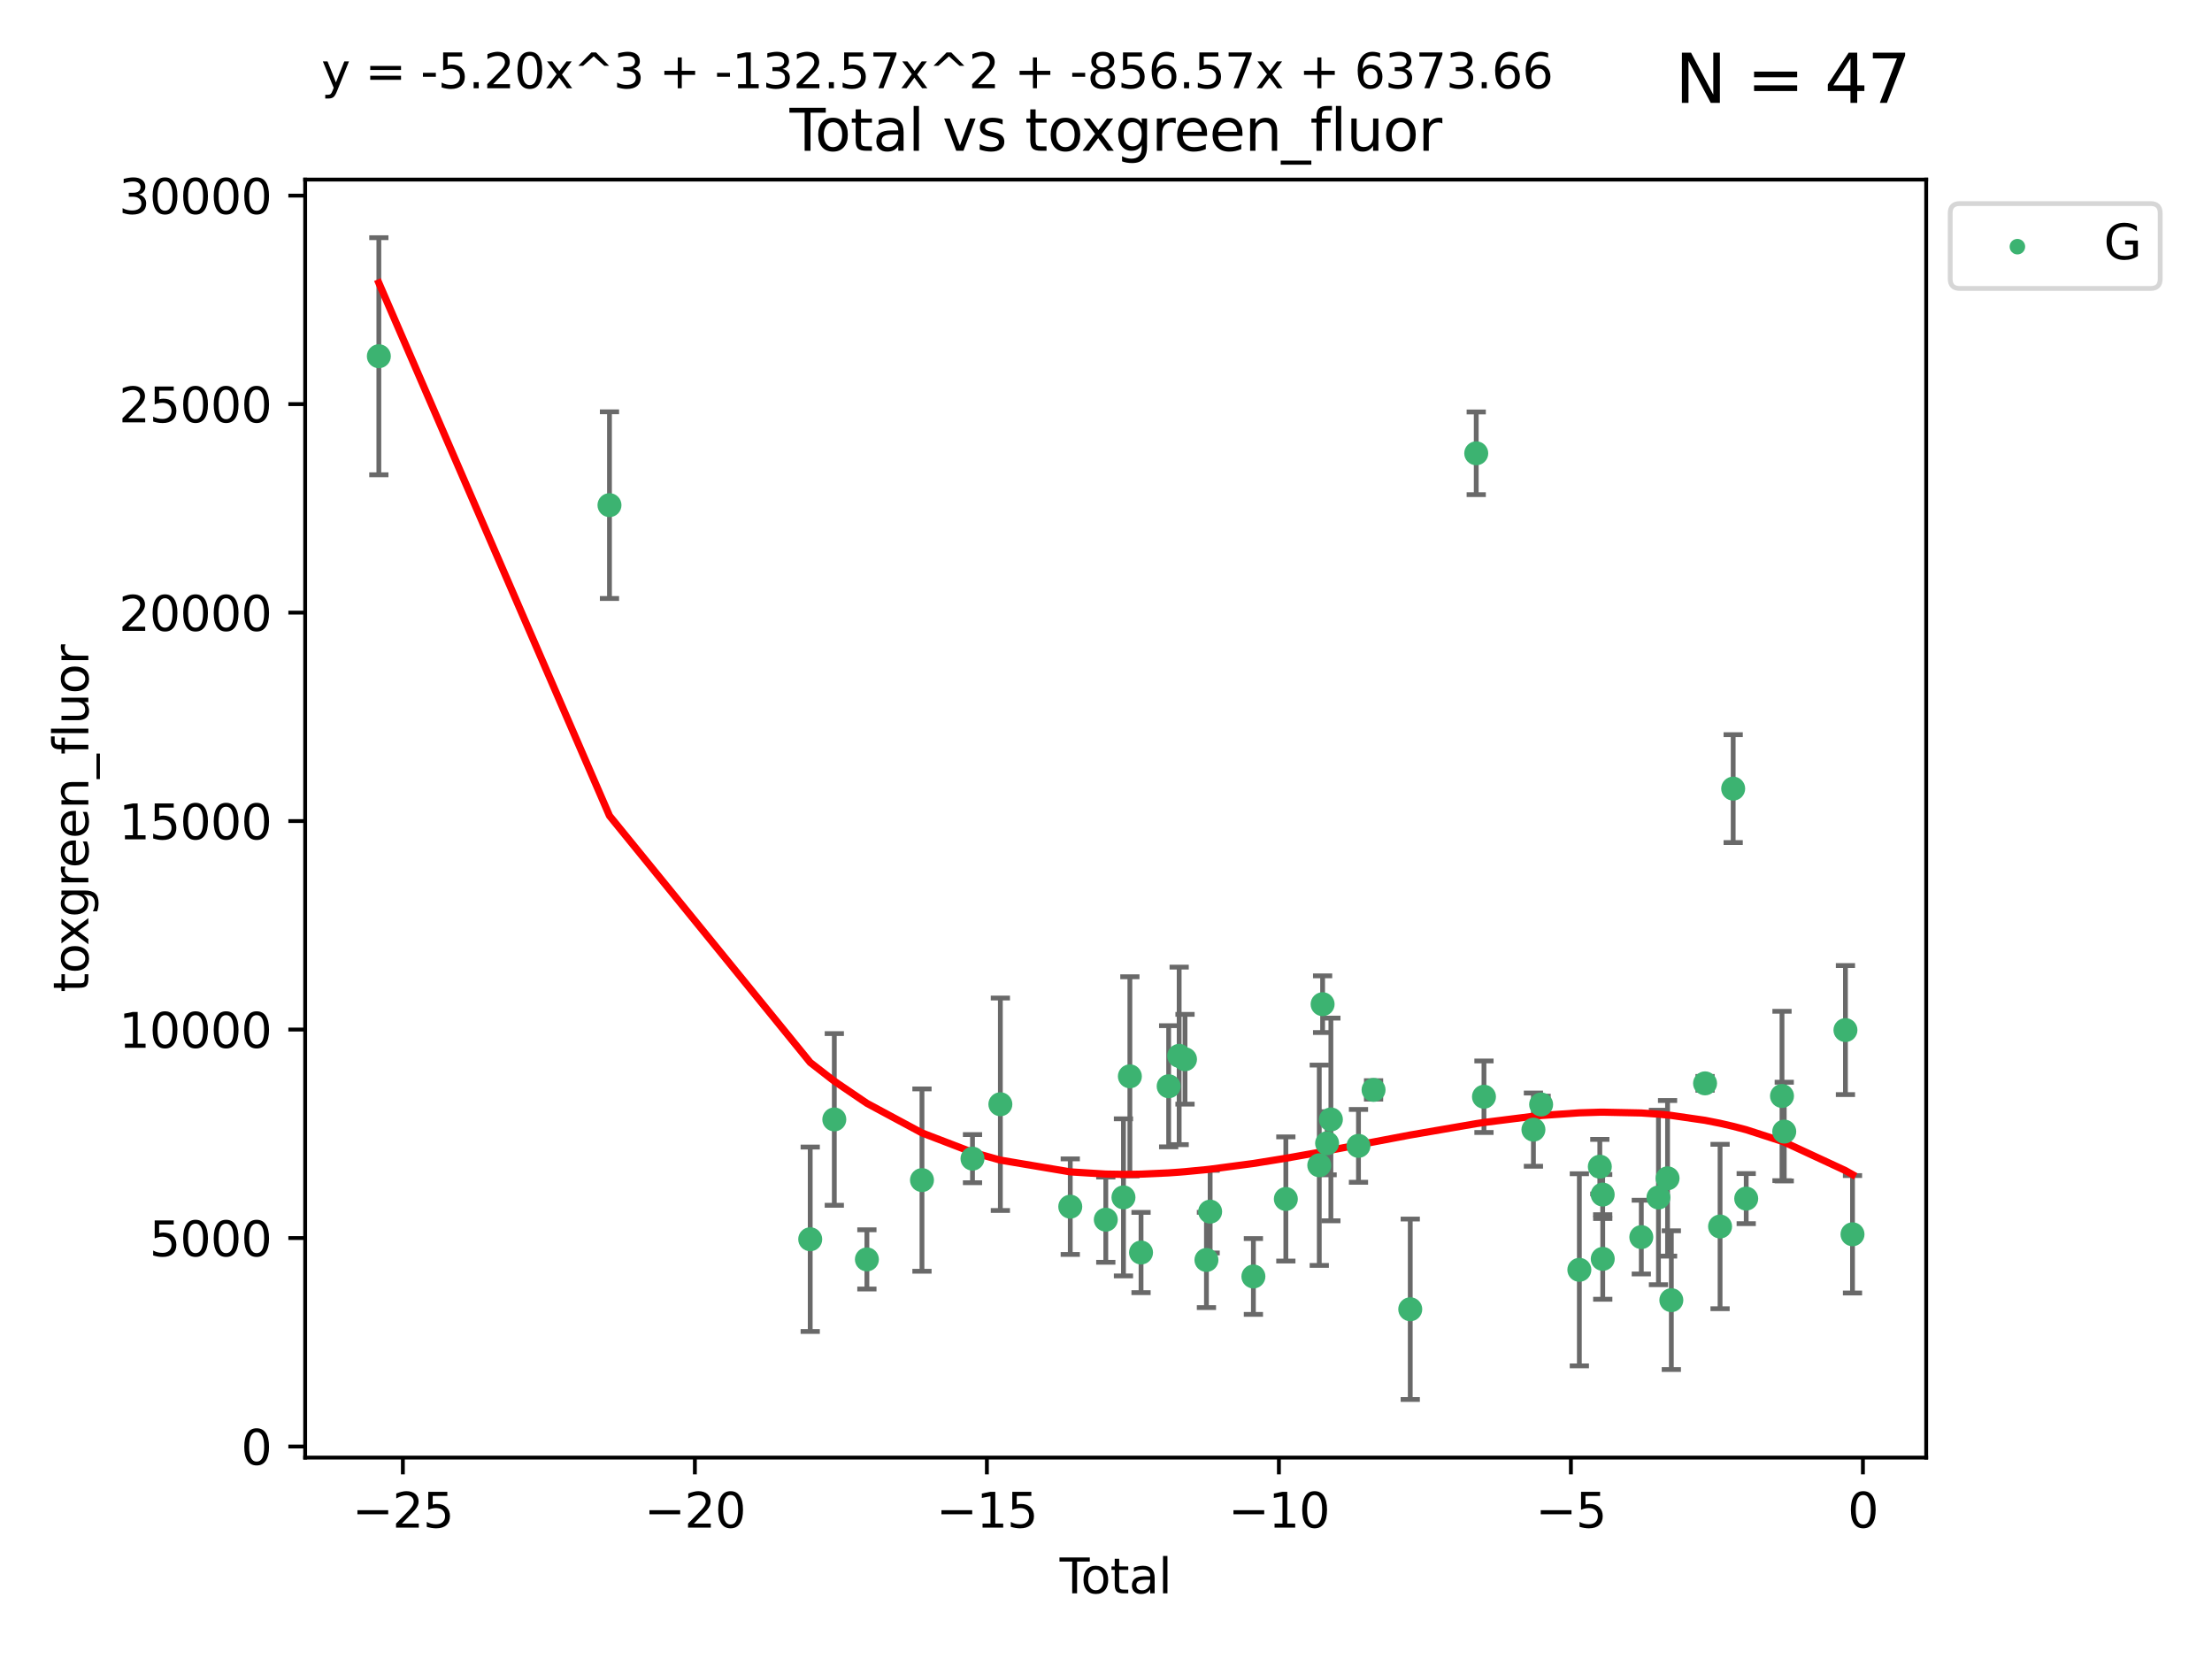 <?xml version="1.0" encoding="utf-8" standalone="no"?>
<!DOCTYPE svg PUBLIC "-//W3C//DTD SVG 1.1//EN"
  "http://www.w3.org/Graphics/SVG/1.1/DTD/svg11.dtd">
<svg xmlns:xlink="http://www.w3.org/1999/xlink" width="460.8pt" height="345.6pt" viewBox="0 0 460.8 345.6" xmlns="http://www.w3.org/2000/svg" version="1.1">
 <defs>
  <style type="text/css">*{stroke-linejoin: round; stroke-linecap: butt}</style>
 </defs>
 <g id="figure_1">
  <g id="patch_1">
   <path d="M 0 345.6 
L 460.8 345.6 
L 460.8 0 
L 0 0 
z
" style="fill: #ffffff"/>
  </g>
  <g id="axes_1">
   <g id="patch_2">
    <path d="M 63.571 303.64 
L 401.26 303.64 
L 401.26 37.411 
L 63.571 37.411 
z
" style="fill: #ffffff"/>
   </g>
   <g id="PathCollection_1">
    <defs>
     <path id="m3311157931" d="M 0 1.118 
C 0.297 1.118 0.581 1 0.791 0.791 
C 1 0.581 1.118 0.297 1.118 0 
C 1.118 -0.297 1 -0.581 0.791 -0.791 
C 0.581 -1 0.297 -1.118 0 -1.118 
C -0.297 -1.118 -0.581 -1 -0.791 -0.791 
C -1 -0.581 -1.118 -0.297 -1.118 0 
C -1.118 0.297 -1 0.581 -0.791 0.791 
C -0.581 1 -0.297 1.118 0 1.118 
z
" style="stroke: #3cb371"/>
    </defs>
    <g clip-path="url(#p9f77004bc1)">
     <use xlink:href="#m3311157931" x="78.921" y="74.208" style="fill: #3cb371; stroke: #3cb371"/>
     <use xlink:href="#m3311157931" x="126.966" y="105.23" style="fill: #3cb371; stroke: #3cb371"/>
     <use xlink:href="#m3311157931" x="168.783" y="258.16" style="fill: #3cb371; stroke: #3cb371"/>
     <use xlink:href="#m3311157931" x="173.802" y="233.197" style="fill: #3cb371; stroke: #3cb371"/>
     <use xlink:href="#m3311157931" x="180.59" y="262.355" style="fill: #3cb371; stroke: #3cb371"/>
     <use xlink:href="#m3311157931" x="192.065" y="245.833" style="fill: #3cb371; stroke: #3cb371"/>
     <use xlink:href="#m3311157931" x="202.589" y="241.366" style="fill: #3cb371; stroke: #3cb371"/>
     <use xlink:href="#m3311157931" x="208.395" y="230.034" style="fill: #3cb371; stroke: #3cb371"/>
     <use xlink:href="#m3311157931" x="222.955" y="251.371" style="fill: #3cb371; stroke: #3cb371"/>
     <use xlink:href="#m3311157931" x="230.358" y="254.078" style="fill: #3cb371; stroke: #3cb371"/>
     <use xlink:href="#m3311157931" x="234.038" y="249.435" style="fill: #3cb371; stroke: #3cb371"/>
     <use xlink:href="#m3311157931" x="235.373" y="224.22" style="fill: #3cb371; stroke: #3cb371"/>
     <use xlink:href="#m3311157931" x="237.699" y="260.922" style="fill: #3cb371; stroke: #3cb371"/>
     <use xlink:href="#m3311157931" x="243.454" y="226.288" style="fill: #3cb371; stroke: #3cb371"/>
     <use xlink:href="#m3311157931" x="245.641" y="219.956" style="fill: #3cb371; stroke: #3cb371"/>
     <use xlink:href="#m3311157931" x="246.858" y="220.66" style="fill: #3cb371; stroke: #3cb371"/>
     <use xlink:href="#m3311157931" x="251.323" y="262.473" style="fill: #3cb371; stroke: #3cb371"/>
     <use xlink:href="#m3311157931" x="252.094" y="252.406" style="fill: #3cb371; stroke: #3cb371"/>
     <use xlink:href="#m3311157931" x="261.106" y="265.915" style="fill: #3cb371; stroke: #3cb371"/>
     <use xlink:href="#m3311157931" x="267.865" y="249.77" style="fill: #3cb371; stroke: #3cb371"/>
     <use xlink:href="#m3311157931" x="274.83" y="242.746" style="fill: #3cb371; stroke: #3cb371"/>
     <use xlink:href="#m3311157931" x="275.523" y="209.192" style="fill: #3cb371; stroke: #3cb371"/>
     <use xlink:href="#m3311157931" x="276.461" y="238.161" style="fill: #3cb371; stroke: #3cb371"/>
     <use xlink:href="#m3311157931" x="277.247" y="233.201" style="fill: #3cb371; stroke: #3cb371"/>
     <use xlink:href="#m3311157931" x="282.995" y="238.706" style="fill: #3cb371; stroke: #3cb371"/>
     <use xlink:href="#m3311157931" x="286.138" y="227.045" style="fill: #3cb371; stroke: #3cb371"/>
     <use xlink:href="#m3311157931" x="293.781" y="272.743" style="fill: #3cb371; stroke: #3cb371"/>
     <use xlink:href="#m3311157931" x="307.527" y="94.432" style="fill: #3cb371; stroke: #3cb371"/>
     <use xlink:href="#m3311157931" x="309.137" y="228.467" style="fill: #3cb371; stroke: #3cb371"/>
     <use xlink:href="#m3311157931" x="319.441" y="235.325" style="fill: #3cb371; stroke: #3cb371"/>
     <use xlink:href="#m3311157931" x="321.046" y="230.083" style="fill: #3cb371; stroke: #3cb371"/>
     <use xlink:href="#m3311157931" x="329.008" y="264.527" style="fill: #3cb371; stroke: #3cb371"/>
     <use xlink:href="#m3311157931" x="333.272" y="243.04" style="fill: #3cb371; stroke: #3cb371"/>
     <use xlink:href="#m3311157931" x="333.869" y="248.851" style="fill: #3cb371; stroke: #3cb371"/>
     <use xlink:href="#m3311157931" x="333.882" y="262.246" style="fill: #3cb371; stroke: #3cb371"/>
     <use xlink:href="#m3311157931" x="341.914" y="257.711" style="fill: #3cb371; stroke: #3cb371"/>
     <use xlink:href="#m3311157931" x="345.486" y="249.454" style="fill: #3cb371; stroke: #3cb371"/>
     <use xlink:href="#m3311157931" x="347.383" y="245.466" style="fill: #3cb371; stroke: #3cb371"/>
     <use xlink:href="#m3311157931" x="348.17" y="270.848" style="fill: #3cb371; stroke: #3cb371"/>
     <use xlink:href="#m3311157931" x="355.196" y="225.684" style="fill: #3cb371; stroke: #3cb371"/>
     <use xlink:href="#m3311157931" x="358.323" y="255.503" style="fill: #3cb371; stroke: #3cb371"/>
     <use xlink:href="#m3311157931" x="361.053" y="164.284" style="fill: #3cb371; stroke: #3cb371"/>
     <use xlink:href="#m3311157931" x="363.768" y="249.691" style="fill: #3cb371; stroke: #3cb371"/>
     <use xlink:href="#m3311157931" x="371.223" y="228.311" style="fill: #3cb371; stroke: #3cb371"/>
     <use xlink:href="#m3311157931" x="371.691" y="235.728" style="fill: #3cb371; stroke: #3cb371"/>
     <use xlink:href="#m3311157931" x="384.44" y="214.584" style="fill: #3cb371; stroke: #3cb371"/>
     <use xlink:href="#m3311157931" x="385.911" y="257.123" style="fill: #3cb371; stroke: #3cb371"/>
    </g>
   </g>
   <g id="matplotlib.axis_1">
    <g id="xtick_1">
     <g id="line2d_1">
      <defs>
       <path id="m0a4f3f4097" d="M 0 0 
L 0 3.5 
" style="stroke: #000000; stroke-width: 0.8"/>
      </defs>
      <g>
       <use xlink:href="#m0a4f3f4097" x="83.925" y="303.64" style="stroke: #000000; stroke-width: 0.8"/>
      </g>
     </g>
     <g id="text_1">
      <!-- −25 -->
      <g transform="translate(73.372 318.238)scale(0.1 -0.1)">
       <defs>
        <path id="DejaVuSans-2212" d="M 678 2272 
L 4684 2272 
L 4684 1741 
L 678 1741 
L 678 2272 
z
" transform="scale(0.016)"/>
        <path id="DejaVuSans-32" d="M 1228 531 
L 3431 531 
L 3431 0 
L 469 0 
L 469 531 
Q 828 903 1448 1529 
Q 2069 2156 2228 2338 
Q 2531 2678 2651 2914 
Q 2772 3150 2772 3378 
Q 2772 3750 2511 3984 
Q 2250 4219 1831 4219 
Q 1534 4219 1204 4116 
Q 875 4013 500 3803 
L 500 4441 
Q 881 4594 1212 4672 
Q 1544 4750 1819 4750 
Q 2544 4750 2975 4387 
Q 3406 4025 3406 3419 
Q 3406 3131 3298 2873 
Q 3191 2616 2906 2266 
Q 2828 2175 2409 1742 
Q 1991 1309 1228 531 
z
" transform="scale(0.016)"/>
        <path id="DejaVuSans-35" d="M 691 4666 
L 3169 4666 
L 3169 4134 
L 1269 4134 
L 1269 2991 
Q 1406 3038 1543 3061 
Q 1681 3084 1819 3084 
Q 2600 3084 3056 2656 
Q 3513 2228 3513 1497 
Q 3513 744 3044 326 
Q 2575 -91 1722 -91 
Q 1428 -91 1123 -41 
Q 819 9 494 109 
L 494 744 
Q 775 591 1075 516 
Q 1375 441 1709 441 
Q 2250 441 2565 725 
Q 2881 1009 2881 1497 
Q 2881 1984 2565 2268 
Q 2250 2553 1709 2553 
Q 1456 2553 1204 2497 
Q 953 2441 691 2322 
L 691 4666 
z
" transform="scale(0.016)"/>
       </defs>
       <use xlink:href="#DejaVuSans-2212"/>
       <use xlink:href="#DejaVuSans-32" x="83.789"/>
       <use xlink:href="#DejaVuSans-35" x="147.412"/>
      </g>
     </g>
    </g>
    <g id="xtick_2">
     <g id="line2d_2">
      <g>
       <use xlink:href="#m0a4f3f4097" x="144.756" y="303.64" style="stroke: #000000; stroke-width: 0.8"/>
      </g>
     </g>
     <g id="text_2">
      <!-- −20 -->
      <g transform="translate(134.203 318.238)scale(0.1 -0.1)">
       <defs>
        <path id="DejaVuSans-30" d="M 2034 4250 
Q 1547 4250 1301 3770 
Q 1056 3291 1056 2328 
Q 1056 1369 1301 889 
Q 1547 409 2034 409 
Q 2525 409 2770 889 
Q 3016 1369 3016 2328 
Q 3016 3291 2770 3770 
Q 2525 4250 2034 4250 
z
M 2034 4750 
Q 2819 4750 3233 4129 
Q 3647 3509 3647 2328 
Q 3647 1150 3233 529 
Q 2819 -91 2034 -91 
Q 1250 -91 836 529 
Q 422 1150 422 2328 
Q 422 3509 836 4129 
Q 1250 4750 2034 4750 
z
" transform="scale(0.016)"/>
       </defs>
       <use xlink:href="#DejaVuSans-2212"/>
       <use xlink:href="#DejaVuSans-32" x="83.789"/>
       <use xlink:href="#DejaVuSans-30" x="147.412"/>
      </g>
     </g>
    </g>
    <g id="xtick_3">
     <g id="line2d_3">
      <g>
       <use xlink:href="#m0a4f3f4097" x="205.587" y="303.64" style="stroke: #000000; stroke-width: 0.8"/>
      </g>
     </g>
     <g id="text_3">
      <!-- −15 -->
      <g transform="translate(195.034 318.238)scale(0.1 -0.1)">
       <defs>
        <path id="DejaVuSans-31" d="M 794 531 
L 1825 531 
L 1825 4091 
L 703 3866 
L 703 4441 
L 1819 4666 
L 2450 4666 
L 2450 531 
L 3481 531 
L 3481 0 
L 794 0 
L 794 531 
z
" transform="scale(0.016)"/>
       </defs>
       <use xlink:href="#DejaVuSans-2212"/>
       <use xlink:href="#DejaVuSans-31" x="83.789"/>
       <use xlink:href="#DejaVuSans-35" x="147.412"/>
      </g>
     </g>
    </g>
    <g id="xtick_4">
     <g id="line2d_4">
      <g>
       <use xlink:href="#m0a4f3f4097" x="266.418" y="303.64" style="stroke: #000000; stroke-width: 0.8"/>
      </g>
     </g>
     <g id="text_4">
      <!-- −10 -->
      <g transform="translate(255.865 318.238)scale(0.1 -0.1)">
       <use xlink:href="#DejaVuSans-2212"/>
       <use xlink:href="#DejaVuSans-31" x="83.789"/>
       <use xlink:href="#DejaVuSans-30" x="147.412"/>
      </g>
     </g>
    </g>
    <g id="xtick_5">
     <g id="line2d_5">
      <g>
       <use xlink:href="#m0a4f3f4097" x="327.248" y="303.64" style="stroke: #000000; stroke-width: 0.8"/>
      </g>
     </g>
     <g id="text_5">
      <!-- −5 -->
      <g transform="translate(319.877 318.238)scale(0.1 -0.1)">
       <use xlink:href="#DejaVuSans-2212"/>
       <use xlink:href="#DejaVuSans-35" x="83.789"/>
      </g>
     </g>
    </g>
    <g id="xtick_6">
     <g id="line2d_6">
      <g>
       <use xlink:href="#m0a4f3f4097" x="388.079" y="303.64" style="stroke: #000000; stroke-width: 0.8"/>
      </g>
     </g>
     <g id="text_6">
      <!-- 0 -->
      <g transform="translate(384.898 318.238)scale(0.1 -0.1)">
       <use xlink:href="#DejaVuSans-30"/>
      </g>
     </g>
    </g>
    <g id="text_7">
     <!-- Total -->
     <g transform="translate(220.739 331.917)scale(0.1 -0.1)">
      <defs>
       <path id="DejaVuSans-54" d="M -19 4666 
L 3928 4666 
L 3928 4134 
L 2272 4134 
L 2272 0 
L 1638 0 
L 1638 4134 
L -19 4134 
L -19 4666 
z
" transform="scale(0.016)"/>
       <path id="DejaVuSans-6f" d="M 1959 3097 
Q 1497 3097 1228 2736 
Q 959 2375 959 1747 
Q 959 1119 1226 758 
Q 1494 397 1959 397 
Q 2419 397 2687 759 
Q 2956 1122 2956 1747 
Q 2956 2369 2687 2733 
Q 2419 3097 1959 3097 
z
M 1959 3584 
Q 2709 3584 3137 3096 
Q 3566 2609 3566 1747 
Q 3566 888 3137 398 
Q 2709 -91 1959 -91 
Q 1206 -91 779 398 
Q 353 888 353 1747 
Q 353 2609 779 3096 
Q 1206 3584 1959 3584 
z
" transform="scale(0.016)"/>
       <path id="DejaVuSans-74" d="M 1172 4494 
L 1172 3500 
L 2356 3500 
L 2356 3053 
L 1172 3053 
L 1172 1153 
Q 1172 725 1289 603 
Q 1406 481 1766 481 
L 2356 481 
L 2356 0 
L 1766 0 
Q 1100 0 847 248 
Q 594 497 594 1153 
L 594 3053 
L 172 3053 
L 172 3500 
L 594 3500 
L 594 4494 
L 1172 4494 
z
" transform="scale(0.016)"/>
       <path id="DejaVuSans-61" d="M 2194 1759 
Q 1497 1759 1228 1600 
Q 959 1441 959 1056 
Q 959 750 1161 570 
Q 1363 391 1709 391 
Q 2188 391 2477 730 
Q 2766 1069 2766 1631 
L 2766 1759 
L 2194 1759 
z
M 3341 1997 
L 3341 0 
L 2766 0 
L 2766 531 
Q 2569 213 2275 61 
Q 1981 -91 1556 -91 
Q 1019 -91 701 211 
Q 384 513 384 1019 
Q 384 1609 779 1909 
Q 1175 2209 1959 2209 
L 2766 2209 
L 2766 2266 
Q 2766 2663 2505 2880 
Q 2244 3097 1772 3097 
Q 1472 3097 1187 3025 
Q 903 2953 641 2809 
L 641 3341 
Q 956 3463 1253 3523 
Q 1550 3584 1831 3584 
Q 2591 3584 2966 3190 
Q 3341 2797 3341 1997 
z
" transform="scale(0.016)"/>
       <path id="DejaVuSans-6c" d="M 603 4863 
L 1178 4863 
L 1178 0 
L 603 0 
L 603 4863 
z
" transform="scale(0.016)"/>
      </defs>
      <use xlink:href="#DejaVuSans-54"/>
      <use xlink:href="#DejaVuSans-6f" x="44.084"/>
      <use xlink:href="#DejaVuSans-74" x="105.266"/>
      <use xlink:href="#DejaVuSans-61" x="144.475"/>
      <use xlink:href="#DejaVuSans-6c" x="205.754"/>
     </g>
    </g>
   </g>
   <g id="matplotlib.axis_2">
    <g id="ytick_1">
     <g id="line2d_7">
      <defs>
       <path id="mab02cfec69" d="M 0 0 
L -3.5 0 
" style="stroke: #000000; stroke-width: 0.8"/>
      </defs>
      <g>
       <use xlink:href="#mab02cfec69" x="63.571" y="301.335" style="stroke: #000000; stroke-width: 0.8"/>
      </g>
     </g>
     <g id="text_8">
      <!-- 0 -->
      <g transform="translate(50.209 305.134)scale(0.1 -0.1)">
       <use xlink:href="#DejaVuSans-30"/>
      </g>
     </g>
    </g>
    <g id="ytick_2">
     <g id="line2d_8">
      <g>
       <use xlink:href="#mab02cfec69" x="63.571" y="257.905" style="stroke: #000000; stroke-width: 0.8"/>
      </g>
     </g>
     <g id="text_9">
      <!-- 5000 -->
      <g transform="translate(31.121 261.704)scale(0.1 -0.1)">
       <use xlink:href="#DejaVuSans-35"/>
       <use xlink:href="#DejaVuSans-30" x="63.623"/>
       <use xlink:href="#DejaVuSans-30" x="127.246"/>
       <use xlink:href="#DejaVuSans-30" x="190.869"/>
      </g>
     </g>
    </g>
    <g id="ytick_3">
     <g id="line2d_9">
      <g>
       <use xlink:href="#mab02cfec69" x="63.571" y="214.475" style="stroke: #000000; stroke-width: 0.8"/>
      </g>
     </g>
     <g id="text_10">
      <!-- 10000 -->
      <g transform="translate(24.759 218.275)scale(0.1 -0.1)">
       <use xlink:href="#DejaVuSans-31"/>
       <use xlink:href="#DejaVuSans-30" x="63.623"/>
       <use xlink:href="#DejaVuSans-30" x="127.246"/>
       <use xlink:href="#DejaVuSans-30" x="190.869"/>
       <use xlink:href="#DejaVuSans-30" x="254.492"/>
      </g>
     </g>
    </g>
    <g id="ytick_4">
     <g id="line2d_10">
      <g>
       <use xlink:href="#mab02cfec69" x="63.571" y="171.046" style="stroke: #000000; stroke-width: 0.8"/>
      </g>
     </g>
     <g id="text_11">
      <!-- 15000 -->
      <g transform="translate(24.759 174.845)scale(0.1 -0.1)">
       <use xlink:href="#DejaVuSans-31"/>
       <use xlink:href="#DejaVuSans-35" x="63.623"/>
       <use xlink:href="#DejaVuSans-30" x="127.246"/>
       <use xlink:href="#DejaVuSans-30" x="190.869"/>
       <use xlink:href="#DejaVuSans-30" x="254.492"/>
      </g>
     </g>
    </g>
    <g id="ytick_5">
     <g id="line2d_11">
      <g>
       <use xlink:href="#mab02cfec69" x="63.571" y="127.616" style="stroke: #000000; stroke-width: 0.8"/>
      </g>
     </g>
     <g id="text_12">
      <!-- 20000 -->
      <g transform="translate(24.759 131.415)scale(0.1 -0.1)">
       <use xlink:href="#DejaVuSans-32"/>
       <use xlink:href="#DejaVuSans-30" x="63.623"/>
       <use xlink:href="#DejaVuSans-30" x="127.246"/>
       <use xlink:href="#DejaVuSans-30" x="190.869"/>
       <use xlink:href="#DejaVuSans-30" x="254.492"/>
      </g>
     </g>
    </g>
    <g id="ytick_6">
     <g id="line2d_12">
      <g>
       <use xlink:href="#mab02cfec69" x="63.571" y="84.186" style="stroke: #000000; stroke-width: 0.8"/>
      </g>
     </g>
     <g id="text_13">
      <!-- 25000 -->
      <g transform="translate(24.759 87.985)scale(0.1 -0.1)">
       <use xlink:href="#DejaVuSans-32"/>
       <use xlink:href="#DejaVuSans-35" x="63.623"/>
       <use xlink:href="#DejaVuSans-30" x="127.246"/>
       <use xlink:href="#DejaVuSans-30" x="190.869"/>
       <use xlink:href="#DejaVuSans-30" x="254.492"/>
      </g>
     </g>
    </g>
    <g id="ytick_7">
     <g id="line2d_13">
      <g>
       <use xlink:href="#mab02cfec69" x="63.571" y="40.757" style="stroke: #000000; stroke-width: 0.8"/>
      </g>
     </g>
     <g id="text_14">
      <!-- 30000 -->
      <g transform="translate(24.759 44.556)scale(0.1 -0.1)">
       <defs>
        <path id="DejaVuSans-33" d="M 2597 2516 
Q 3050 2419 3304 2112 
Q 3559 1806 3559 1356 
Q 3559 666 3084 287 
Q 2609 -91 1734 -91 
Q 1441 -91 1130 -33 
Q 819 25 488 141 
L 488 750 
Q 750 597 1062 519 
Q 1375 441 1716 441 
Q 2309 441 2620 675 
Q 2931 909 2931 1356 
Q 2931 1769 2642 2001 
Q 2353 2234 1838 2234 
L 1294 2234 
L 1294 2753 
L 1863 2753 
Q 2328 2753 2575 2939 
Q 2822 3125 2822 3475 
Q 2822 3834 2567 4026 
Q 2313 4219 1838 4219 
Q 1578 4219 1281 4162 
Q 984 4106 628 3988 
L 628 4550 
Q 988 4650 1302 4700 
Q 1616 4750 1894 4750 
Q 2613 4750 3031 4423 
Q 3450 4097 3450 3541 
Q 3450 3153 3228 2886 
Q 3006 2619 2597 2516 
z
" transform="scale(0.016)"/>
       </defs>
       <use xlink:href="#DejaVuSans-33"/>
       <use xlink:href="#DejaVuSans-30" x="63.623"/>
       <use xlink:href="#DejaVuSans-30" x="127.246"/>
       <use xlink:href="#DejaVuSans-30" x="190.869"/>
       <use xlink:href="#DejaVuSans-30" x="254.492"/>
      </g>
     </g>
    </g>
    <g id="text_15">
     <!-- toxgreen_fluor -->
     <g transform="translate(18.401 206.72)rotate(-90)scale(0.1 -0.1)">
      <defs>
       <path id="DejaVuSans-78" d="M 3513 3500 
L 2247 1797 
L 3578 0 
L 2900 0 
L 1881 1375 
L 863 0 
L 184 0 
L 1544 1831 
L 300 3500 
L 978 3500 
L 1906 2253 
L 2834 3500 
L 3513 3500 
z
" transform="scale(0.016)"/>
       <path id="DejaVuSans-67" d="M 2906 1791 
Q 2906 2416 2648 2759 
Q 2391 3103 1925 3103 
Q 1463 3103 1205 2759 
Q 947 2416 947 1791 
Q 947 1169 1205 825 
Q 1463 481 1925 481 
Q 2391 481 2648 825 
Q 2906 1169 2906 1791 
z
M 3481 434 
Q 3481 -459 3084 -895 
Q 2688 -1331 1869 -1331 
Q 1566 -1331 1297 -1286 
Q 1028 -1241 775 -1147 
L 775 -588 
Q 1028 -725 1275 -790 
Q 1522 -856 1778 -856 
Q 2344 -856 2625 -561 
Q 2906 -266 2906 331 
L 2906 616 
Q 2728 306 2450 153 
Q 2172 0 1784 0 
Q 1141 0 747 490 
Q 353 981 353 1791 
Q 353 2603 747 3093 
Q 1141 3584 1784 3584 
Q 2172 3584 2450 3431 
Q 2728 3278 2906 2969 
L 2906 3500 
L 3481 3500 
L 3481 434 
z
" transform="scale(0.016)"/>
       <path id="DejaVuSans-72" d="M 2631 2963 
Q 2534 3019 2420 3045 
Q 2306 3072 2169 3072 
Q 1681 3072 1420 2755 
Q 1159 2438 1159 1844 
L 1159 0 
L 581 0 
L 581 3500 
L 1159 3500 
L 1159 2956 
Q 1341 3275 1631 3429 
Q 1922 3584 2338 3584 
Q 2397 3584 2469 3576 
Q 2541 3569 2628 3553 
L 2631 2963 
z
" transform="scale(0.016)"/>
       <path id="DejaVuSans-65" d="M 3597 1894 
L 3597 1613 
L 953 1613 
Q 991 1019 1311 708 
Q 1631 397 2203 397 
Q 2534 397 2845 478 
Q 3156 559 3463 722 
L 3463 178 
Q 3153 47 2828 -22 
Q 2503 -91 2169 -91 
Q 1331 -91 842 396 
Q 353 884 353 1716 
Q 353 2575 817 3079 
Q 1281 3584 2069 3584 
Q 2775 3584 3186 3129 
Q 3597 2675 3597 1894 
z
M 3022 2063 
Q 3016 2534 2758 2815 
Q 2500 3097 2075 3097 
Q 1594 3097 1305 2825 
Q 1016 2553 972 2059 
L 3022 2063 
z
" transform="scale(0.016)"/>
       <path id="DejaVuSans-6e" d="M 3513 2113 
L 3513 0 
L 2938 0 
L 2938 2094 
Q 2938 2591 2744 2837 
Q 2550 3084 2163 3084 
Q 1697 3084 1428 2787 
Q 1159 2491 1159 1978 
L 1159 0 
L 581 0 
L 581 3500 
L 1159 3500 
L 1159 2956 
Q 1366 3272 1645 3428 
Q 1925 3584 2291 3584 
Q 2894 3584 3203 3211 
Q 3513 2838 3513 2113 
z
" transform="scale(0.016)"/>
       <path id="DejaVuSans-5f" d="M 3263 -1063 
L 3263 -1509 
L -63 -1509 
L -63 -1063 
L 3263 -1063 
z
" transform="scale(0.016)"/>
       <path id="DejaVuSans-66" d="M 2375 4863 
L 2375 4384 
L 1825 4384 
Q 1516 4384 1395 4259 
Q 1275 4134 1275 3809 
L 1275 3500 
L 2222 3500 
L 2222 3053 
L 1275 3053 
L 1275 0 
L 697 0 
L 697 3053 
L 147 3053 
L 147 3500 
L 697 3500 
L 697 3744 
Q 697 4328 969 4595 
Q 1241 4863 1831 4863 
L 2375 4863 
z
" transform="scale(0.016)"/>
       <path id="DejaVuSans-75" d="M 544 1381 
L 544 3500 
L 1119 3500 
L 1119 1403 
Q 1119 906 1312 657 
Q 1506 409 1894 409 
Q 2359 409 2629 706 
Q 2900 1003 2900 1516 
L 2900 3500 
L 3475 3500 
L 3475 0 
L 2900 0 
L 2900 538 
Q 2691 219 2414 64 
Q 2138 -91 1772 -91 
Q 1169 -91 856 284 
Q 544 659 544 1381 
z
M 1991 3584 
L 1991 3584 
z
" transform="scale(0.016)"/>
      </defs>
      <use xlink:href="#DejaVuSans-74"/>
      <use xlink:href="#DejaVuSans-6f" x="39.209"/>
      <use xlink:href="#DejaVuSans-78" x="97.266"/>
      <use xlink:href="#DejaVuSans-67" x="156.445"/>
      <use xlink:href="#DejaVuSans-72" x="219.922"/>
      <use xlink:href="#DejaVuSans-65" x="258.785"/>
      <use xlink:href="#DejaVuSans-65" x="320.309"/>
      <use xlink:href="#DejaVuSans-6e" x="381.832"/>
      <use xlink:href="#DejaVuSans-5f" x="445.211"/>
      <use xlink:href="#DejaVuSans-66" x="495.211"/>
      <use xlink:href="#DejaVuSans-6c" x="530.416"/>
      <use xlink:href="#DejaVuSans-75" x="558.199"/>
      <use xlink:href="#DejaVuSans-6f" x="621.578"/>
      <use xlink:href="#DejaVuSans-72" x="682.76"/>
     </g>
    </g>
   </g>
   <g id="LineCollection_1">
    <path d="M 78.921 98.904 
L 78.921 49.513 
" clip-path="url(#p9f77004bc1)" style="fill: none; stroke: #696969"/>
    <path d="M 126.966 124.674 
L 126.966 85.787 
" clip-path="url(#p9f77004bc1)" style="fill: none; stroke: #696969"/>
    <path d="M 168.783 277.367 
L 168.783 238.952 
" clip-path="url(#p9f77004bc1)" style="fill: none; stroke: #696969"/>
    <path d="M 173.802 251.079 
L 173.802 215.315 
" clip-path="url(#p9f77004bc1)" style="fill: none; stroke: #696969"/>
    <path d="M 180.59 268.526 
L 180.59 256.183 
" clip-path="url(#p9f77004bc1)" style="fill: none; stroke: #696969"/>
    <path d="M 192.065 264.821 
L 192.065 226.845 
" clip-path="url(#p9f77004bc1)" style="fill: none; stroke: #696969"/>
    <path d="M 202.589 246.382 
L 202.589 236.35 
" clip-path="url(#p9f77004bc1)" style="fill: none; stroke: #696969"/>
    <path d="M 208.395 252.165 
L 208.395 207.904 
" clip-path="url(#p9f77004bc1)" style="fill: none; stroke: #696969"/>
    <path d="M 222.955 261.325 
L 222.955 241.418 
" clip-path="url(#p9f77004bc1)" style="fill: none; stroke: #696969"/>
    <path d="M 230.358 262.958 
L 230.358 245.199 
" clip-path="url(#p9f77004bc1)" style="fill: none; stroke: #696969"/>
    <path d="M 234.038 265.798 
L 234.038 233.072 
" clip-path="url(#p9f77004bc1)" style="fill: none; stroke: #696969"/>
    <path d="M 235.373 244.963 
L 235.373 203.477 
" clip-path="url(#p9f77004bc1)" style="fill: none; stroke: #696969"/>
    <path d="M 237.699 269.281 
L 237.699 252.563 
" clip-path="url(#p9f77004bc1)" style="fill: none; stroke: #696969"/>
    <path d="M 243.454 238.906 
L 243.454 213.67 
" clip-path="url(#p9f77004bc1)" style="fill: none; stroke: #696969"/>
    <path d="M 245.641 238.448 
L 245.641 201.464 
" clip-path="url(#p9f77004bc1)" style="fill: none; stroke: #696969"/>
    <path d="M 246.858 230.012 
L 246.858 211.309 
" clip-path="url(#p9f77004bc1)" style="fill: none; stroke: #696969"/>
    <path d="M 251.323 272.395 
L 251.323 252.552 
" clip-path="url(#p9f77004bc1)" style="fill: none; stroke: #696969"/>
    <path d="M 252.094 261.014 
L 252.094 243.798 
" clip-path="url(#p9f77004bc1)" style="fill: none; stroke: #696969"/>
    <path d="M 261.106 273.809 
L 261.106 258.021 
" clip-path="url(#p9f77004bc1)" style="fill: none; stroke: #696969"/>
    <path d="M 267.865 262.702 
L 267.865 236.837 
" clip-path="url(#p9f77004bc1)" style="fill: none; stroke: #696969"/>
    <path d="M 274.83 263.611 
L 274.83 221.882 
" clip-path="url(#p9f77004bc1)" style="fill: none; stroke: #696969"/>
    <path d="M 275.523 215.095 
L 275.523 203.288 
" clip-path="url(#p9f77004bc1)" style="fill: none; stroke: #696969"/>
    <path d="M 276.461 244.73 
L 276.461 231.591 
" clip-path="url(#p9f77004bc1)" style="fill: none; stroke: #696969"/>
    <path d="M 277.247 254.312 
L 277.247 212.089 
" clip-path="url(#p9f77004bc1)" style="fill: none; stroke: #696969"/>
    <path d="M 282.995 246.29 
L 282.995 231.121 
" clip-path="url(#p9f77004bc1)" style="fill: none; stroke: #696969"/>
    <path d="M 286.138 228.967 
L 286.138 225.123 
" clip-path="url(#p9f77004bc1)" style="fill: none; stroke: #696969"/>
    <path d="M 293.781 291.539 
L 293.781 253.947 
" clip-path="url(#p9f77004bc1)" style="fill: none; stroke: #696969"/>
    <path d="M 307.527 103.045 
L 307.527 85.818 
" clip-path="url(#p9f77004bc1)" style="fill: none; stroke: #696969"/>
    <path d="M 309.137 235.916 
L 309.137 221.019 
" clip-path="url(#p9f77004bc1)" style="fill: none; stroke: #696969"/>
    <path d="M 319.441 242.952 
L 319.441 227.697 
" clip-path="url(#p9f77004bc1)" style="fill: none; stroke: #696969"/>
    <path d="M 321.046 231.824 
L 321.046 228.342 
" clip-path="url(#p9f77004bc1)" style="fill: none; stroke: #696969"/>
    <path d="M 329.008 284.538 
L 329.008 244.516 
" clip-path="url(#p9f77004bc1)" style="fill: none; stroke: #696969"/>
    <path d="M 333.272 248.728 
L 333.272 237.353 
" clip-path="url(#p9f77004bc1)" style="fill: none; stroke: #696969"/>
    <path d="M 333.869 253.038 
L 333.869 244.665 
" clip-path="url(#p9f77004bc1)" style="fill: none; stroke: #696969"/>
    <path d="M 333.882 270.657 
L 333.882 253.834 
" clip-path="url(#p9f77004bc1)" style="fill: none; stroke: #696969"/>
    <path d="M 341.914 265.392 
L 341.914 250.03 
" clip-path="url(#p9f77004bc1)" style="fill: none; stroke: #696969"/>
    <path d="M 345.486 267.629 
L 345.486 231.279 
" clip-path="url(#p9f77004bc1)" style="fill: none; stroke: #696969"/>
    <path d="M 347.383 261.673 
L 347.383 229.259 
" clip-path="url(#p9f77004bc1)" style="fill: none; stroke: #696969"/>
    <path d="M 348.17 285.299 
L 348.17 256.398 
" clip-path="url(#p9f77004bc1)" style="fill: none; stroke: #696969"/>
    <path d="M 355.196 227.125 
L 355.196 224.243 
" clip-path="url(#p9f77004bc1)" style="fill: none; stroke: #696969"/>
    <path d="M 358.323 272.624 
L 358.323 238.382 
" clip-path="url(#p9f77004bc1)" style="fill: none; stroke: #696969"/>
    <path d="M 361.053 175.52 
L 361.053 153.047 
" clip-path="url(#p9f77004bc1)" style="fill: none; stroke: #696969"/>
    <path d="M 363.768 254.905 
L 363.768 244.477 
" clip-path="url(#p9f77004bc1)" style="fill: none; stroke: #696969"/>
    <path d="M 371.223 245.954 
L 371.223 210.668 
" clip-path="url(#p9f77004bc1)" style="fill: none; stroke: #696969"/>
    <path d="M 371.691 246.008 
L 371.691 225.448 
" clip-path="url(#p9f77004bc1)" style="fill: none; stroke: #696969"/>
    <path d="M 384.44 228.025 
L 384.44 201.143 
" clip-path="url(#p9f77004bc1)" style="fill: none; stroke: #696969"/>
    <path d="M 385.911 269.354 
L 385.911 244.892 
" clip-path="url(#p9f77004bc1)" style="fill: none; stroke: #696969"/>
   </g>
   <g id="line2d_14">
    <defs>
     <path id="m9e3f4cacb8" d="M 2 0 
L -2 -0 
" style="stroke: #696969"/>
    </defs>
    <g clip-path="url(#p9f77004bc1)">
     <use xlink:href="#m9e3f4cacb8" x="78.921" y="98.904" style="fill: #696969; stroke: #696969"/>
     <use xlink:href="#m9e3f4cacb8" x="126.966" y="124.674" style="fill: #696969; stroke: #696969"/>
     <use xlink:href="#m9e3f4cacb8" x="168.783" y="277.367" style="fill: #696969; stroke: #696969"/>
     <use xlink:href="#m9e3f4cacb8" x="173.802" y="251.079" style="fill: #696969; stroke: #696969"/>
     <use xlink:href="#m9e3f4cacb8" x="180.59" y="268.526" style="fill: #696969; stroke: #696969"/>
     <use xlink:href="#m9e3f4cacb8" x="192.065" y="264.821" style="fill: #696969; stroke: #696969"/>
     <use xlink:href="#m9e3f4cacb8" x="202.589" y="246.382" style="fill: #696969; stroke: #696969"/>
     <use xlink:href="#m9e3f4cacb8" x="208.395" y="252.165" style="fill: #696969; stroke: #696969"/>
     <use xlink:href="#m9e3f4cacb8" x="222.955" y="261.325" style="fill: #696969; stroke: #696969"/>
     <use xlink:href="#m9e3f4cacb8" x="230.358" y="262.958" style="fill: #696969; stroke: #696969"/>
     <use xlink:href="#m9e3f4cacb8" x="234.038" y="265.798" style="fill: #696969; stroke: #696969"/>
     <use xlink:href="#m9e3f4cacb8" x="235.373" y="244.963" style="fill: #696969; stroke: #696969"/>
     <use xlink:href="#m9e3f4cacb8" x="237.699" y="269.281" style="fill: #696969; stroke: #696969"/>
     <use xlink:href="#m9e3f4cacb8" x="243.454" y="238.906" style="fill: #696969; stroke: #696969"/>
     <use xlink:href="#m9e3f4cacb8" x="245.641" y="238.448" style="fill: #696969; stroke: #696969"/>
     <use xlink:href="#m9e3f4cacb8" x="246.858" y="230.012" style="fill: #696969; stroke: #696969"/>
     <use xlink:href="#m9e3f4cacb8" x="251.323" y="272.395" style="fill: #696969; stroke: #696969"/>
     <use xlink:href="#m9e3f4cacb8" x="252.094" y="261.014" style="fill: #696969; stroke: #696969"/>
     <use xlink:href="#m9e3f4cacb8" x="261.106" y="273.809" style="fill: #696969; stroke: #696969"/>
     <use xlink:href="#m9e3f4cacb8" x="267.865" y="262.702" style="fill: #696969; stroke: #696969"/>
     <use xlink:href="#m9e3f4cacb8" x="274.83" y="263.611" style="fill: #696969; stroke: #696969"/>
     <use xlink:href="#m9e3f4cacb8" x="275.523" y="215.095" style="fill: #696969; stroke: #696969"/>
     <use xlink:href="#m9e3f4cacb8" x="276.461" y="244.73" style="fill: #696969; stroke: #696969"/>
     <use xlink:href="#m9e3f4cacb8" x="277.247" y="254.312" style="fill: #696969; stroke: #696969"/>
     <use xlink:href="#m9e3f4cacb8" x="282.995" y="246.29" style="fill: #696969; stroke: #696969"/>
     <use xlink:href="#m9e3f4cacb8" x="286.138" y="228.967" style="fill: #696969; stroke: #696969"/>
     <use xlink:href="#m9e3f4cacb8" x="293.781" y="291.539" style="fill: #696969; stroke: #696969"/>
     <use xlink:href="#m9e3f4cacb8" x="307.527" y="103.045" style="fill: #696969; stroke: #696969"/>
     <use xlink:href="#m9e3f4cacb8" x="309.137" y="235.916" style="fill: #696969; stroke: #696969"/>
     <use xlink:href="#m9e3f4cacb8" x="319.441" y="242.952" style="fill: #696969; stroke: #696969"/>
     <use xlink:href="#m9e3f4cacb8" x="321.046" y="231.824" style="fill: #696969; stroke: #696969"/>
     <use xlink:href="#m9e3f4cacb8" x="329.008" y="284.538" style="fill: #696969; stroke: #696969"/>
     <use xlink:href="#m9e3f4cacb8" x="333.272" y="248.728" style="fill: #696969; stroke: #696969"/>
     <use xlink:href="#m9e3f4cacb8" x="333.869" y="253.038" style="fill: #696969; stroke: #696969"/>
     <use xlink:href="#m9e3f4cacb8" x="333.882" y="270.657" style="fill: #696969; stroke: #696969"/>
     <use xlink:href="#m9e3f4cacb8" x="341.914" y="265.392" style="fill: #696969; stroke: #696969"/>
     <use xlink:href="#m9e3f4cacb8" x="345.486" y="267.629" style="fill: #696969; stroke: #696969"/>
     <use xlink:href="#m9e3f4cacb8" x="347.383" y="261.673" style="fill: #696969; stroke: #696969"/>
     <use xlink:href="#m9e3f4cacb8" x="348.17" y="285.299" style="fill: #696969; stroke: #696969"/>
     <use xlink:href="#m9e3f4cacb8" x="355.196" y="227.125" style="fill: #696969; stroke: #696969"/>
     <use xlink:href="#m9e3f4cacb8" x="358.323" y="272.624" style="fill: #696969; stroke: #696969"/>
     <use xlink:href="#m9e3f4cacb8" x="361.053" y="175.52" style="fill: #696969; stroke: #696969"/>
     <use xlink:href="#m9e3f4cacb8" x="363.768" y="254.905" style="fill: #696969; stroke: #696969"/>
     <use xlink:href="#m9e3f4cacb8" x="371.223" y="245.954" style="fill: #696969; stroke: #696969"/>
     <use xlink:href="#m9e3f4cacb8" x="371.691" y="246.008" style="fill: #696969; stroke: #696969"/>
     <use xlink:href="#m9e3f4cacb8" x="384.44" y="228.025" style="fill: #696969; stroke: #696969"/>
     <use xlink:href="#m9e3f4cacb8" x="385.911" y="269.354" style="fill: #696969; stroke: #696969"/>
    </g>
   </g>
   <g id="line2d_15">
    <g clip-path="url(#p9f77004bc1)">
     <use xlink:href="#m9e3f4cacb8" x="78.921" y="49.513" style="fill: #696969; stroke: #696969"/>
     <use xlink:href="#m9e3f4cacb8" x="126.966" y="85.787" style="fill: #696969; stroke: #696969"/>
     <use xlink:href="#m9e3f4cacb8" x="168.783" y="238.952" style="fill: #696969; stroke: #696969"/>
     <use xlink:href="#m9e3f4cacb8" x="173.802" y="215.315" style="fill: #696969; stroke: #696969"/>
     <use xlink:href="#m9e3f4cacb8" x="180.59" y="256.183" style="fill: #696969; stroke: #696969"/>
     <use xlink:href="#m9e3f4cacb8" x="192.065" y="226.845" style="fill: #696969; stroke: #696969"/>
     <use xlink:href="#m9e3f4cacb8" x="202.589" y="236.35" style="fill: #696969; stroke: #696969"/>
     <use xlink:href="#m9e3f4cacb8" x="208.395" y="207.904" style="fill: #696969; stroke: #696969"/>
     <use xlink:href="#m9e3f4cacb8" x="222.955" y="241.418" style="fill: #696969; stroke: #696969"/>
     <use xlink:href="#m9e3f4cacb8" x="230.358" y="245.199" style="fill: #696969; stroke: #696969"/>
     <use xlink:href="#m9e3f4cacb8" x="234.038" y="233.072" style="fill: #696969; stroke: #696969"/>
     <use xlink:href="#m9e3f4cacb8" x="235.373" y="203.477" style="fill: #696969; stroke: #696969"/>
     <use xlink:href="#m9e3f4cacb8" x="237.699" y="252.563" style="fill: #696969; stroke: #696969"/>
     <use xlink:href="#m9e3f4cacb8" x="243.454" y="213.67" style="fill: #696969; stroke: #696969"/>
     <use xlink:href="#m9e3f4cacb8" x="245.641" y="201.464" style="fill: #696969; stroke: #696969"/>
     <use xlink:href="#m9e3f4cacb8" x="246.858" y="211.309" style="fill: #696969; stroke: #696969"/>
     <use xlink:href="#m9e3f4cacb8" x="251.323" y="252.552" style="fill: #696969; stroke: #696969"/>
     <use xlink:href="#m9e3f4cacb8" x="252.094" y="243.798" style="fill: #696969; stroke: #696969"/>
     <use xlink:href="#m9e3f4cacb8" x="261.106" y="258.021" style="fill: #696969; stroke: #696969"/>
     <use xlink:href="#m9e3f4cacb8" x="267.865" y="236.837" style="fill: #696969; stroke: #696969"/>
     <use xlink:href="#m9e3f4cacb8" x="274.83" y="221.882" style="fill: #696969; stroke: #696969"/>
     <use xlink:href="#m9e3f4cacb8" x="275.523" y="203.288" style="fill: #696969; stroke: #696969"/>
     <use xlink:href="#m9e3f4cacb8" x="276.461" y="231.591" style="fill: #696969; stroke: #696969"/>
     <use xlink:href="#m9e3f4cacb8" x="277.247" y="212.089" style="fill: #696969; stroke: #696969"/>
     <use xlink:href="#m9e3f4cacb8" x="282.995" y="231.121" style="fill: #696969; stroke: #696969"/>
     <use xlink:href="#m9e3f4cacb8" x="286.138" y="225.123" style="fill: #696969; stroke: #696969"/>
     <use xlink:href="#m9e3f4cacb8" x="293.781" y="253.947" style="fill: #696969; stroke: #696969"/>
     <use xlink:href="#m9e3f4cacb8" x="307.527" y="85.818" style="fill: #696969; stroke: #696969"/>
     <use xlink:href="#m9e3f4cacb8" x="309.137" y="221.019" style="fill: #696969; stroke: #696969"/>
     <use xlink:href="#m9e3f4cacb8" x="319.441" y="227.697" style="fill: #696969; stroke: #696969"/>
     <use xlink:href="#m9e3f4cacb8" x="321.046" y="228.342" style="fill: #696969; stroke: #696969"/>
     <use xlink:href="#m9e3f4cacb8" x="329.008" y="244.516" style="fill: #696969; stroke: #696969"/>
     <use xlink:href="#m9e3f4cacb8" x="333.272" y="237.353" style="fill: #696969; stroke: #696969"/>
     <use xlink:href="#m9e3f4cacb8" x="333.869" y="244.665" style="fill: #696969; stroke: #696969"/>
     <use xlink:href="#m9e3f4cacb8" x="333.882" y="253.834" style="fill: #696969; stroke: #696969"/>
     <use xlink:href="#m9e3f4cacb8" x="341.914" y="250.03" style="fill: #696969; stroke: #696969"/>
     <use xlink:href="#m9e3f4cacb8" x="345.486" y="231.279" style="fill: #696969; stroke: #696969"/>
     <use xlink:href="#m9e3f4cacb8" x="347.383" y="229.259" style="fill: #696969; stroke: #696969"/>
     <use xlink:href="#m9e3f4cacb8" x="348.17" y="256.398" style="fill: #696969; stroke: #696969"/>
     <use xlink:href="#m9e3f4cacb8" x="355.196" y="224.243" style="fill: #696969; stroke: #696969"/>
     <use xlink:href="#m9e3f4cacb8" x="358.323" y="238.382" style="fill: #696969; stroke: #696969"/>
     <use xlink:href="#m9e3f4cacb8" x="361.053" y="153.047" style="fill: #696969; stroke: #696969"/>
     <use xlink:href="#m9e3f4cacb8" x="363.768" y="244.477" style="fill: #696969; stroke: #696969"/>
     <use xlink:href="#m9e3f4cacb8" x="371.223" y="210.668" style="fill: #696969; stroke: #696969"/>
     <use xlink:href="#m9e3f4cacb8" x="371.691" y="225.448" style="fill: #696969; stroke: #696969"/>
     <use xlink:href="#m9e3f4cacb8" x="384.44" y="201.143" style="fill: #696969; stroke: #696969"/>
     <use xlink:href="#m9e3f4cacb8" x="385.911" y="244.892" style="fill: #696969; stroke: #696969"/>
    </g>
   </g>
   <g id="line2d_16">
    <path d="M 78.921 58.934 
L 126.966 169.939 
L 168.783 221.33 
L 173.802 225.23 
L 180.59 229.837 
L 192.065 236.007 
L 202.589 240.045 
L 208.395 241.675 
L 222.955 244.123 
L 230.358 244.582 
L 234.038 244.64 
L 235.373 244.635 
L 237.699 244.594 
L 243.454 244.334 
L 245.641 244.179 
L 246.858 244.081 
L 251.323 243.65 
L 252.094 243.565 
L 261.106 242.374 
L 267.865 241.285 
L 274.83 240.042 
L 275.523 239.913 
L 276.461 239.738 
L 277.247 239.591 
L 282.995 238.496 
L 286.138 237.891 
L 293.781 236.44 
L 307.527 234.074 
L 309.137 233.832 
L 319.441 232.534 
L 321.046 232.378 
L 329.008 231.822 
L 333.272 231.693 
L 333.869 231.686 
L 333.882 231.685 
L 341.914 231.852 
L 345.486 232.1 
L 347.383 232.279 
L 348.17 232.363 
L 355.196 233.384 
L 358.323 234.003 
L 361.053 234.633 
L 363.768 235.343 
L 371.223 237.755 
L 371.691 237.93 
L 384.44 243.85 
L 385.911 244.683 
" clip-path="url(#p9f77004bc1)" style="fill: none; stroke: #ff0000; stroke-width: 1.5; stroke-linecap: square"/>
   </g>
   <g id="line2d_17">
    <defs>
     <path id="m6f0c6647af" d="M 0 2 
C 0.53 2 1.039 1.789 1.414 1.414 
C 1.789 1.039 2 0.53 2 0 
C 2 -0.53 1.789 -1.039 1.414 -1.414 
C 1.039 -1.789 0.53 -2 0 -2 
C -0.53 -2 -1.039 -1.789 -1.414 -1.414 
C -1.789 -1.039 -2 -0.53 -2 0 
C -2 0.53 -1.789 1.039 -1.414 1.414 
C -1.039 1.789 -0.53 2 0 2 
z
" style="stroke: #3cb371"/>
    </defs>
    <g clip-path="url(#p9f77004bc1)">
     <use xlink:href="#m6f0c6647af" x="78.921" y="74.208" style="fill: #3cb371; stroke: #3cb371"/>
     <use xlink:href="#m6f0c6647af" x="126.966" y="105.23" style="fill: #3cb371; stroke: #3cb371"/>
     <use xlink:href="#m6f0c6647af" x="168.783" y="258.16" style="fill: #3cb371; stroke: #3cb371"/>
     <use xlink:href="#m6f0c6647af" x="173.802" y="233.197" style="fill: #3cb371; stroke: #3cb371"/>
     <use xlink:href="#m6f0c6647af" x="180.59" y="262.355" style="fill: #3cb371; stroke: #3cb371"/>
     <use xlink:href="#m6f0c6647af" x="192.065" y="245.833" style="fill: #3cb371; stroke: #3cb371"/>
     <use xlink:href="#m6f0c6647af" x="202.589" y="241.366" style="fill: #3cb371; stroke: #3cb371"/>
     <use xlink:href="#m6f0c6647af" x="208.395" y="230.034" style="fill: #3cb371; stroke: #3cb371"/>
     <use xlink:href="#m6f0c6647af" x="222.955" y="251.371" style="fill: #3cb371; stroke: #3cb371"/>
     <use xlink:href="#m6f0c6647af" x="230.358" y="254.078" style="fill: #3cb371; stroke: #3cb371"/>
     <use xlink:href="#m6f0c6647af" x="234.038" y="249.435" style="fill: #3cb371; stroke: #3cb371"/>
     <use xlink:href="#m6f0c6647af" x="235.373" y="224.22" style="fill: #3cb371; stroke: #3cb371"/>
     <use xlink:href="#m6f0c6647af" x="237.699" y="260.922" style="fill: #3cb371; stroke: #3cb371"/>
     <use xlink:href="#m6f0c6647af" x="243.454" y="226.288" style="fill: #3cb371; stroke: #3cb371"/>
     <use xlink:href="#m6f0c6647af" x="245.641" y="219.956" style="fill: #3cb371; stroke: #3cb371"/>
     <use xlink:href="#m6f0c6647af" x="246.858" y="220.66" style="fill: #3cb371; stroke: #3cb371"/>
     <use xlink:href="#m6f0c6647af" x="251.323" y="262.473" style="fill: #3cb371; stroke: #3cb371"/>
     <use xlink:href="#m6f0c6647af" x="252.094" y="252.406" style="fill: #3cb371; stroke: #3cb371"/>
     <use xlink:href="#m6f0c6647af" x="261.106" y="265.915" style="fill: #3cb371; stroke: #3cb371"/>
     <use xlink:href="#m6f0c6647af" x="267.865" y="249.77" style="fill: #3cb371; stroke: #3cb371"/>
     <use xlink:href="#m6f0c6647af" x="274.83" y="242.746" style="fill: #3cb371; stroke: #3cb371"/>
     <use xlink:href="#m6f0c6647af" x="275.523" y="209.192" style="fill: #3cb371; stroke: #3cb371"/>
     <use xlink:href="#m6f0c6647af" x="276.461" y="238.161" style="fill: #3cb371; stroke: #3cb371"/>
     <use xlink:href="#m6f0c6647af" x="277.247" y="233.201" style="fill: #3cb371; stroke: #3cb371"/>
     <use xlink:href="#m6f0c6647af" x="282.995" y="238.706" style="fill: #3cb371; stroke: #3cb371"/>
     <use xlink:href="#m6f0c6647af" x="286.138" y="227.045" style="fill: #3cb371; stroke: #3cb371"/>
     <use xlink:href="#m6f0c6647af" x="293.781" y="272.743" style="fill: #3cb371; stroke: #3cb371"/>
     <use xlink:href="#m6f0c6647af" x="307.527" y="94.432" style="fill: #3cb371; stroke: #3cb371"/>
     <use xlink:href="#m6f0c6647af" x="309.137" y="228.467" style="fill: #3cb371; stroke: #3cb371"/>
     <use xlink:href="#m6f0c6647af" x="319.441" y="235.325" style="fill: #3cb371; stroke: #3cb371"/>
     <use xlink:href="#m6f0c6647af" x="321.046" y="230.083" style="fill: #3cb371; stroke: #3cb371"/>
     <use xlink:href="#m6f0c6647af" x="329.008" y="264.527" style="fill: #3cb371; stroke: #3cb371"/>
     <use xlink:href="#m6f0c6647af" x="333.272" y="243.04" style="fill: #3cb371; stroke: #3cb371"/>
     <use xlink:href="#m6f0c6647af" x="333.869" y="248.851" style="fill: #3cb371; stroke: #3cb371"/>
     <use xlink:href="#m6f0c6647af" x="333.882" y="262.246" style="fill: #3cb371; stroke: #3cb371"/>
     <use xlink:href="#m6f0c6647af" x="341.914" y="257.711" style="fill: #3cb371; stroke: #3cb371"/>
     <use xlink:href="#m6f0c6647af" x="345.486" y="249.454" style="fill: #3cb371; stroke: #3cb371"/>
     <use xlink:href="#m6f0c6647af" x="347.383" y="245.466" style="fill: #3cb371; stroke: #3cb371"/>
     <use xlink:href="#m6f0c6647af" x="348.17" y="270.848" style="fill: #3cb371; stroke: #3cb371"/>
     <use xlink:href="#m6f0c6647af" x="355.196" y="225.684" style="fill: #3cb371; stroke: #3cb371"/>
     <use xlink:href="#m6f0c6647af" x="358.323" y="255.503" style="fill: #3cb371; stroke: #3cb371"/>
     <use xlink:href="#m6f0c6647af" x="361.053" y="164.284" style="fill: #3cb371; stroke: #3cb371"/>
     <use xlink:href="#m6f0c6647af" x="363.768" y="249.691" style="fill: #3cb371; stroke: #3cb371"/>
     <use xlink:href="#m6f0c6647af" x="371.223" y="228.311" style="fill: #3cb371; stroke: #3cb371"/>
     <use xlink:href="#m6f0c6647af" x="371.691" y="235.728" style="fill: #3cb371; stroke: #3cb371"/>
     <use xlink:href="#m6f0c6647af" x="384.44" y="214.584" style="fill: #3cb371; stroke: #3cb371"/>
     <use xlink:href="#m6f0c6647af" x="385.911" y="257.123" style="fill: #3cb371; stroke: #3cb371"/>
    </g>
   </g>
   <g id="patch_3">
    <path d="M 63.571 303.64 
L 63.571 37.411 
" style="fill: none; stroke: #000000; stroke-width: 0.8; stroke-linejoin: miter; stroke-linecap: square"/>
   </g>
   <g id="patch_4">
    <path d="M 401.26 303.64 
L 401.26 37.411 
" style="fill: none; stroke: #000000; stroke-width: 0.8; stroke-linejoin: miter; stroke-linecap: square"/>
   </g>
   <g id="patch_5">
    <path d="M 63.571 303.64 
L 401.26 303.64 
" style="fill: none; stroke: #000000; stroke-width: 0.8; stroke-linejoin: miter; stroke-linecap: square"/>
   </g>
   <g id="patch_6">
    <path d="M 63.571 37.411 
L 401.26 37.411 
" style="fill: none; stroke: #000000; stroke-width: 0.8; stroke-linejoin: miter; stroke-linecap: square"/>
   </g>
   <g id="text_16">
    <!-- N = 47 -->
    <g transform="translate(348.964 21.426)scale(0.14 -0.14)">
     <defs>
      <path id="DejaVuSans-4e" d="M 628 4666 
L 1478 4666 
L 3547 763 
L 3547 4666 
L 4159 4666 
L 4159 0 
L 3309 0 
L 1241 3903 
L 1241 0 
L 628 0 
L 628 4666 
z
" transform="scale(0.016)"/>
      <path id="DejaVuSans-20" transform="scale(0.016)"/>
      <path id="DejaVuSans-3d" d="M 678 2906 
L 4684 2906 
L 4684 2381 
L 678 2381 
L 678 2906 
z
M 678 1631 
L 4684 1631 
L 4684 1100 
L 678 1100 
L 678 1631 
z
" transform="scale(0.016)"/>
      <path id="DejaVuSans-34" d="M 2419 4116 
L 825 1625 
L 2419 1625 
L 2419 4116 
z
M 2253 4666 
L 3047 4666 
L 3047 1625 
L 3713 1625 
L 3713 1100 
L 3047 1100 
L 3047 0 
L 2419 0 
L 2419 1100 
L 313 1100 
L 313 1709 
L 2253 4666 
z
" transform="scale(0.016)"/>
      <path id="DejaVuSans-37" d="M 525 4666 
L 3525 4666 
L 3525 4397 
L 1831 0 
L 1172 0 
L 2766 4134 
L 525 4134 
L 525 4666 
z
" transform="scale(0.016)"/>
     </defs>
     <use xlink:href="#DejaVuSans-4e"/>
     <use xlink:href="#DejaVuSans-20" x="74.805"/>
     <use xlink:href="#DejaVuSans-3d" x="106.592"/>
     <use xlink:href="#DejaVuSans-20" x="190.381"/>
     <use xlink:href="#DejaVuSans-34" x="222.168"/>
     <use xlink:href="#DejaVuSans-37" x="285.791"/>
    </g>
   </g>
   <g id="text_17">
    <!-- y = -5.20x^3 + -132.57x^2 + -856.57x + 6373.66 -->
    <g transform="translate(66.948 18.387)scale(0.1 -0.1)">
     <defs>
      <path id="DejaVuSans-79" d="M 2059 -325 
Q 1816 -950 1584 -1140 
Q 1353 -1331 966 -1331 
L 506 -1331 
L 506 -850 
L 844 -850 
Q 1081 -850 1212 -737 
Q 1344 -625 1503 -206 
L 1606 56 
L 191 3500 
L 800 3500 
L 1894 763 
L 2988 3500 
L 3597 3500 
L 2059 -325 
z
" transform="scale(0.016)"/>
      <path id="DejaVuSans-2d" d="M 313 2009 
L 1997 2009 
L 1997 1497 
L 313 1497 
L 313 2009 
z
" transform="scale(0.016)"/>
      <path id="DejaVuSans-2e" d="M 684 794 
L 1344 794 
L 1344 0 
L 684 0 
L 684 794 
z
" transform="scale(0.016)"/>
      <path id="DejaVuSans-5e" d="M 2988 4666 
L 4684 2925 
L 4056 2925 
L 2681 4159 
L 1306 2925 
L 678 2925 
L 2375 4666 
L 2988 4666 
z
" transform="scale(0.016)"/>
      <path id="DejaVuSans-2b" d="M 2944 4013 
L 2944 2272 
L 4684 2272 
L 4684 1741 
L 2944 1741 
L 2944 0 
L 2419 0 
L 2419 1741 
L 678 1741 
L 678 2272 
L 2419 2272 
L 2419 4013 
L 2944 4013 
z
" transform="scale(0.016)"/>
      <path id="DejaVuSans-38" d="M 2034 2216 
Q 1584 2216 1326 1975 
Q 1069 1734 1069 1313 
Q 1069 891 1326 650 
Q 1584 409 2034 409 
Q 2484 409 2743 651 
Q 3003 894 3003 1313 
Q 3003 1734 2745 1975 
Q 2488 2216 2034 2216 
z
M 1403 2484 
Q 997 2584 770 2862 
Q 544 3141 544 3541 
Q 544 4100 942 4425 
Q 1341 4750 2034 4750 
Q 2731 4750 3128 4425 
Q 3525 4100 3525 3541 
Q 3525 3141 3298 2862 
Q 3072 2584 2669 2484 
Q 3125 2378 3379 2068 
Q 3634 1759 3634 1313 
Q 3634 634 3220 271 
Q 2806 -91 2034 -91 
Q 1263 -91 848 271 
Q 434 634 434 1313 
Q 434 1759 690 2068 
Q 947 2378 1403 2484 
z
M 1172 3481 
Q 1172 3119 1398 2916 
Q 1625 2713 2034 2713 
Q 2441 2713 2670 2916 
Q 2900 3119 2900 3481 
Q 2900 3844 2670 4047 
Q 2441 4250 2034 4250 
Q 1625 4250 1398 4047 
Q 1172 3844 1172 3481 
z
" transform="scale(0.016)"/>
      <path id="DejaVuSans-36" d="M 2113 2584 
Q 1688 2584 1439 2293 
Q 1191 2003 1191 1497 
Q 1191 994 1439 701 
Q 1688 409 2113 409 
Q 2538 409 2786 701 
Q 3034 994 3034 1497 
Q 3034 2003 2786 2293 
Q 2538 2584 2113 2584 
z
M 3366 4563 
L 3366 3988 
Q 3128 4100 2886 4159 
Q 2644 4219 2406 4219 
Q 1781 4219 1451 3797 
Q 1122 3375 1075 2522 
Q 1259 2794 1537 2939 
Q 1816 3084 2150 3084 
Q 2853 3084 3261 2657 
Q 3669 2231 3669 1497 
Q 3669 778 3244 343 
Q 2819 -91 2113 -91 
Q 1303 -91 875 529 
Q 447 1150 447 2328 
Q 447 3434 972 4092 
Q 1497 4750 2381 4750 
Q 2619 4750 2861 4703 
Q 3103 4656 3366 4563 
z
" transform="scale(0.016)"/>
     </defs>
     <use xlink:href="#DejaVuSans-79"/>
     <use xlink:href="#DejaVuSans-20" x="59.18"/>
     <use xlink:href="#DejaVuSans-3d" x="90.967"/>
     <use xlink:href="#DejaVuSans-20" x="174.756"/>
     <use xlink:href="#DejaVuSans-2d" x="206.543"/>
     <use xlink:href="#DejaVuSans-35" x="242.627"/>
     <use xlink:href="#DejaVuSans-2e" x="306.25"/>
     <use xlink:href="#DejaVuSans-32" x="338.037"/>
     <use xlink:href="#DejaVuSans-30" x="401.66"/>
     <use xlink:href="#DejaVuSans-78" x="465.283"/>
     <use xlink:href="#DejaVuSans-5e" x="524.463"/>
     <use xlink:href="#DejaVuSans-33" x="608.252"/>
     <use xlink:href="#DejaVuSans-20" x="671.875"/>
     <use xlink:href="#DejaVuSans-2b" x="703.662"/>
     <use xlink:href="#DejaVuSans-20" x="787.451"/>
     <use xlink:href="#DejaVuSans-2d" x="819.238"/>
     <use xlink:href="#DejaVuSans-31" x="855.322"/>
     <use xlink:href="#DejaVuSans-33" x="918.945"/>
     <use xlink:href="#DejaVuSans-32" x="982.568"/>
     <use xlink:href="#DejaVuSans-2e" x="1046.191"/>
     <use xlink:href="#DejaVuSans-35" x="1077.979"/>
     <use xlink:href="#DejaVuSans-37" x="1141.602"/>
     <use xlink:href="#DejaVuSans-78" x="1205.225"/>
     <use xlink:href="#DejaVuSans-5e" x="1264.404"/>
     <use xlink:href="#DejaVuSans-32" x="1348.193"/>
     <use xlink:href="#DejaVuSans-20" x="1411.816"/>
     <use xlink:href="#DejaVuSans-2b" x="1443.604"/>
     <use xlink:href="#DejaVuSans-20" x="1527.393"/>
     <use xlink:href="#DejaVuSans-2d" x="1559.18"/>
     <use xlink:href="#DejaVuSans-38" x="1595.264"/>
     <use xlink:href="#DejaVuSans-35" x="1658.887"/>
     <use xlink:href="#DejaVuSans-36" x="1722.51"/>
     <use xlink:href="#DejaVuSans-2e" x="1786.133"/>
     <use xlink:href="#DejaVuSans-35" x="1817.92"/>
     <use xlink:href="#DejaVuSans-37" x="1881.543"/>
     <use xlink:href="#DejaVuSans-78" x="1945.166"/>
     <use xlink:href="#DejaVuSans-20" x="2004.346"/>
     <use xlink:href="#DejaVuSans-2b" x="2036.133"/>
     <use xlink:href="#DejaVuSans-20" x="2119.922"/>
     <use xlink:href="#DejaVuSans-36" x="2151.709"/>
     <use xlink:href="#DejaVuSans-33" x="2215.332"/>
     <use xlink:href="#DejaVuSans-37" x="2278.955"/>
     <use xlink:href="#DejaVuSans-33" x="2342.578"/>
     <use xlink:href="#DejaVuSans-2e" x="2406.201"/>
     <use xlink:href="#DejaVuSans-36" x="2437.988"/>
     <use xlink:href="#DejaVuSans-36" x="2501.611"/>
    </g>
   </g>
   <g id="text_18">
    <!-- Total vs toxgreen_fluor -->
    <g transform="translate(164.48 31.411)scale(0.12 -0.12)">
     <defs>
      <path id="DejaVuSans-76" d="M 191 3500 
L 800 3500 
L 1894 563 
L 2988 3500 
L 3597 3500 
L 2284 0 
L 1503 0 
L 191 3500 
z
" transform="scale(0.016)"/>
      <path id="DejaVuSans-73" d="M 2834 3397 
L 2834 2853 
Q 2591 2978 2328 3040 
Q 2066 3103 1784 3103 
Q 1356 3103 1142 2972 
Q 928 2841 928 2578 
Q 928 2378 1081 2264 
Q 1234 2150 1697 2047 
L 1894 2003 
Q 2506 1872 2764 1633 
Q 3022 1394 3022 966 
Q 3022 478 2636 193 
Q 2250 -91 1575 -91 
Q 1294 -91 989 -36 
Q 684 19 347 128 
L 347 722 
Q 666 556 975 473 
Q 1284 391 1588 391 
Q 1994 391 2212 530 
Q 2431 669 2431 922 
Q 2431 1156 2273 1281 
Q 2116 1406 1581 1522 
L 1381 1569 
Q 847 1681 609 1914 
Q 372 2147 372 2553 
Q 372 3047 722 3315 
Q 1072 3584 1716 3584 
Q 2034 3584 2315 3537 
Q 2597 3491 2834 3397 
z
" transform="scale(0.016)"/>
     </defs>
     <use xlink:href="#DejaVuSans-54"/>
     <use xlink:href="#DejaVuSans-6f" x="44.084"/>
     <use xlink:href="#DejaVuSans-74" x="105.266"/>
     <use xlink:href="#DejaVuSans-61" x="144.475"/>
     <use xlink:href="#DejaVuSans-6c" x="205.754"/>
     <use xlink:href="#DejaVuSans-20" x="233.537"/>
     <use xlink:href="#DejaVuSans-76" x="265.324"/>
     <use xlink:href="#DejaVuSans-73" x="324.504"/>
     <use xlink:href="#DejaVuSans-20" x="376.604"/>
     <use xlink:href="#DejaVuSans-74" x="408.391"/>
     <use xlink:href="#DejaVuSans-6f" x="447.6"/>
     <use xlink:href="#DejaVuSans-78" x="505.656"/>
     <use xlink:href="#DejaVuSans-67" x="564.836"/>
     <use xlink:href="#DejaVuSans-72" x="628.312"/>
     <use xlink:href="#DejaVuSans-65" x="667.176"/>
     <use xlink:href="#DejaVuSans-65" x="728.699"/>
     <use xlink:href="#DejaVuSans-6e" x="790.223"/>
     <use xlink:href="#DejaVuSans-5f" x="853.602"/>
     <use xlink:href="#DejaVuSans-66" x="903.602"/>
     <use xlink:href="#DejaVuSans-6c" x="938.807"/>
     <use xlink:href="#DejaVuSans-75" x="966.59"/>
     <use xlink:href="#DejaVuSans-6f" x="1029.969"/>
     <use xlink:href="#DejaVuSans-72" x="1091.15"/>
    </g>
   </g>
   <g id="legend_1">
    <g id="patch_7">
     <path d="M 408.26 60.089 
L 448.008 60.089 
Q 450.008 60.089 450.008 58.089 
L 450.008 44.411 
Q 450.008 42.411 448.008 42.411 
L 408.26 42.411 
Q 406.26 42.411 406.26 44.411 
L 406.26 58.089 
Q 406.26 60.089 408.26 60.089 
z
" style="fill: #ffffff; opacity: 0.8; stroke: #cccccc; stroke-linejoin: miter"/>
    </g>
    <g id="PathCollection_2">
     <g>
      <use xlink:href="#m3311157931" x="420.26" y="51.385" style="fill: #3cb371; stroke: #3cb371"/>
     </g>
    </g>
    <g id="text_19">
     <!-- G -->
     <g transform="translate(438.26 54.01)scale(0.1 -0.1)">
      <defs>
       <path id="DejaVuSans-47" d="M 3809 666 
L 3809 1919 
L 2778 1919 
L 2778 2438 
L 4434 2438 
L 4434 434 
Q 4069 175 3628 42 
Q 3188 -91 2688 -91 
Q 1594 -91 976 548 
Q 359 1188 359 2328 
Q 359 3472 976 4111 
Q 1594 4750 2688 4750 
Q 3144 4750 3555 4637 
Q 3966 4525 4313 4306 
L 4313 3634 
Q 3963 3931 3569 4081 
Q 3175 4231 2741 4231 
Q 1884 4231 1454 3753 
Q 1025 3275 1025 2328 
Q 1025 1384 1454 906 
Q 1884 428 2741 428 
Q 3075 428 3337 486 
Q 3600 544 3809 666 
z
" transform="scale(0.016)"/>
      </defs>
      <use xlink:href="#DejaVuSans-47"/>
     </g>
    </g>
   </g>
  </g>
 </g>
 <defs>
  <clipPath id="p9f77004bc1">
   <rect x="63.571" y="37.411" width="337.689" height="266.229"/>
  </clipPath>
 </defs>
</svg>
